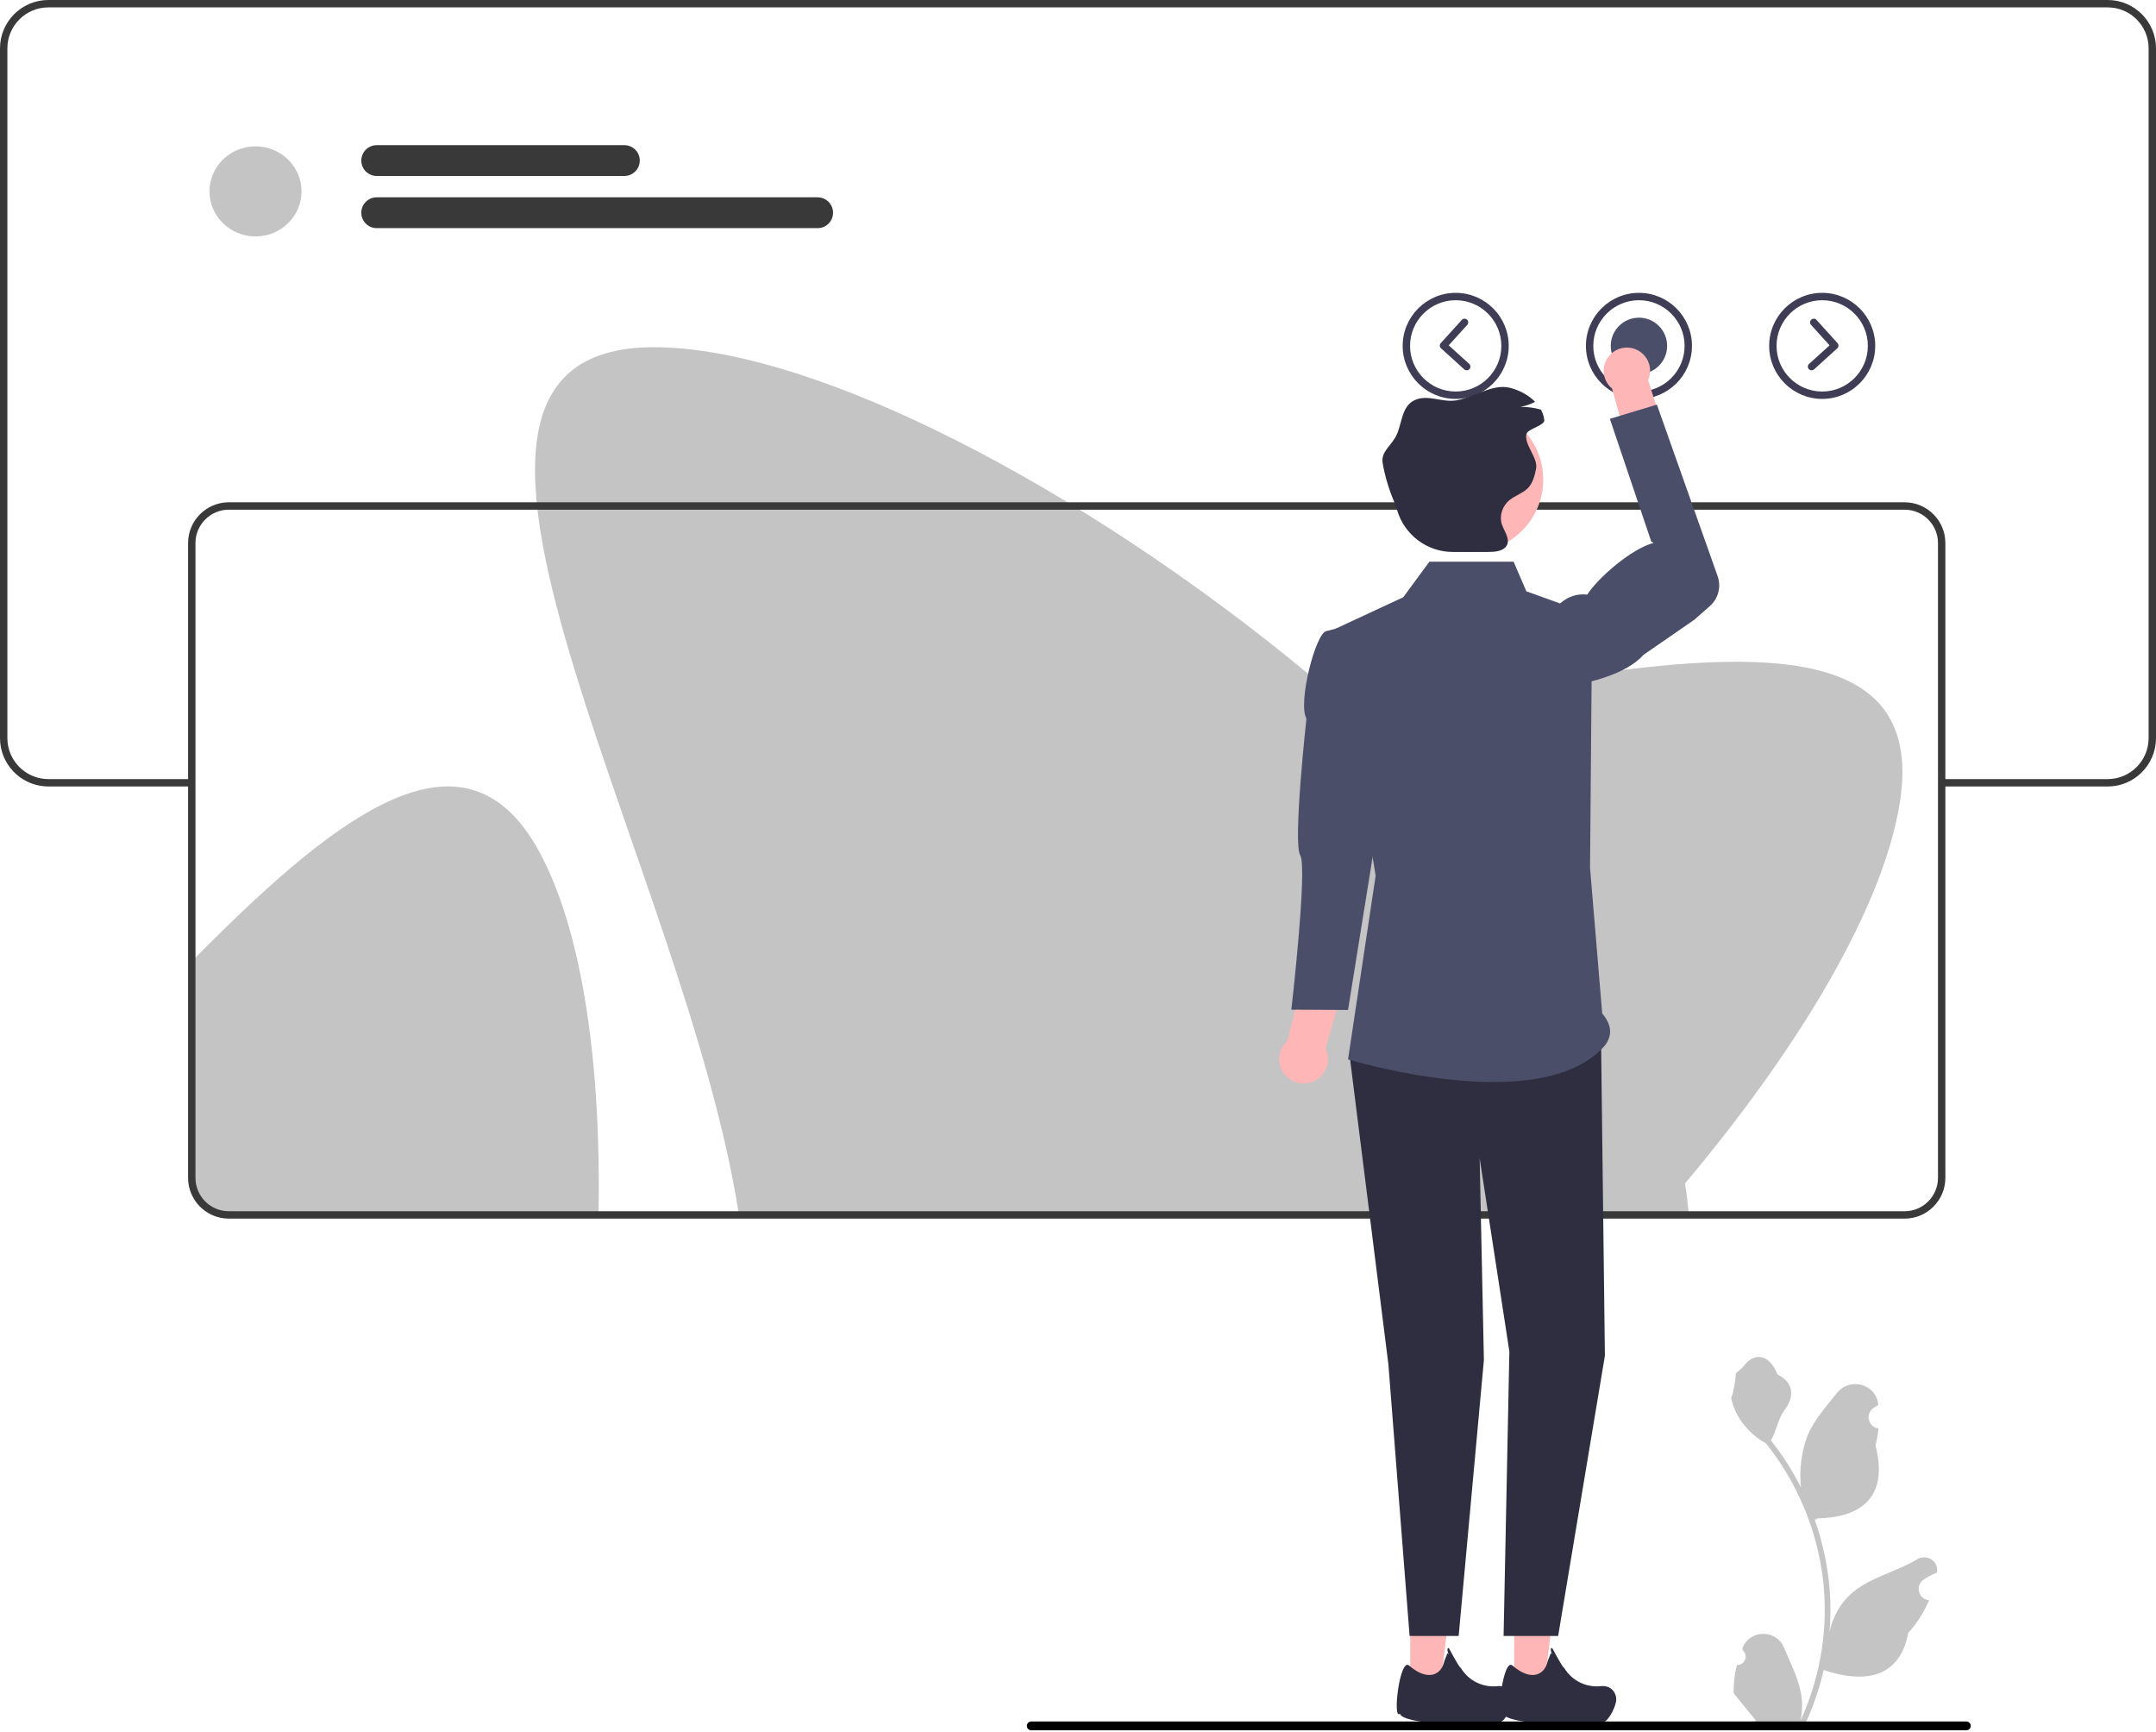<svg width="584" height="469" viewBox="0 0 584 469" fill="none" xmlns="http://www.w3.org/2000/svg">
<g clip-path="url(#clip0_0_5)">
<path d="M470.47 450.912C472.536 451.041 473.678 448.474 472.115 446.978L471.959 446.36C471.98 446.311 472 446.261 472.021 446.212C474.11 441.23 481.191 441.264 483.262 446.254C485.101 450.682 487.442 455.117 488.018 459.8C488.277 461.866 488.16 463.972 487.702 466C492.01 456.589 494.277 446.313 494.277 435.979C494.277 433.383 494.135 430.786 493.844 428.196C493.605 426.078 493.276 423.972 492.849 421.886C490.544 410.609 485.551 399.868 478.349 390.896C474.887 389.004 472 386.046 470.256 382.5C469.63 381.221 469.139 379.845 468.906 378.444C469.3 378.495 470.392 372.495 470.095 372.127C470.644 371.294 471.627 370.879 472.226 370.066C475.209 366.023 479.317 366.729 481.462 372.224C486.045 374.536 486.089 378.372 483.277 382.061C481.489 384.407 481.243 387.583 479.673 390.095C479.835 390.302 480.003 390.502 480.164 390.709C483.125 394.507 485.686 398.589 487.845 402.878C487.235 398.111 488.136 392.369 489.672 388.668C491.42 384.451 494.697 380.899 497.582 377.253C501.048 372.874 508.156 374.785 508.766 380.336C508.772 380.39 508.778 380.444 508.783 380.498C508.355 380.739 507.935 380.996 507.525 381.267C505.185 382.815 505.994 386.441 508.766 386.869L508.829 386.879C508.674 388.422 508.409 389.953 508.021 391.458C511.723 405.774 503.731 410.988 492.32 411.222C492.068 411.351 491.822 411.481 491.571 411.603C492.727 414.859 493.65 418.198 494.335 421.582C494.949 424.573 495.375 427.595 495.614 430.631C495.911 434.461 495.885 438.311 495.562 442.134L495.582 441.999C496.402 437.788 498.688 433.854 502.008 431.129C506.954 427.066 513.941 425.57 519.276 422.304C521.845 420.732 525.136 422.764 524.688 425.741L524.666 425.884C523.871 426.207 523.096 426.582 522.347 427.001C521.918 427.243 521.499 427.5 521.088 427.771C518.749 429.319 519.557 432.945 522.33 433.373L522.392 433.383C522.438 433.389 522.476 433.396 522.521 433.402C521.159 436.638 519.26 439.641 516.883 442.231C514.568 454.728 504.627 455.914 493.993 452.275H493.986C492.824 457.339 491.125 462.286 488.942 467.001H470.922C470.857 466.801 470.799 466.594 470.741 466.394C472.407 466.497 474.086 466.4 475.727 466.097C474.39 464.456 473.053 462.803 471.716 461.162C471.684 461.13 471.658 461.098 471.632 461.065C470.954 460.226 470.269 459.393 469.591 458.553L469.591 458.552C469.548 455.974 469.858 453.405 470.47 450.912Z" fill="#C4C4C4"/>
<path d="M514.615 217.335C509.835 247.555 484.255 289.035 449.095 329.035H259.025L278.895 203.395C325.255 203.595 383.655 189.325 430.815 182.615C482.715 175.245 520.985 177.025 514.615 217.335Z" fill="#C4C4C4"/>
<path d="M162.135 329.035H61.985C56.445 329.035 51.945 324.535 51.945 318.995V260.375C54.175 258.095 56.405 255.865 58.605 253.685C95.895 216.845 127.685 195.465 146.595 231.635C157.915 253.295 162.855 288.635 162.135 329.035Z" fill="#C4C4C4"/>
<path d="M570.91 0H13.1C5.88 0 0 5.87 0 13.09V199.9C0 206.82 5.41 212.52 12.22 212.96C12.51 212.99 12.8 213 13.1 213H52.22V211H13.1C12.8 211 12.51 210.99 12.22 210.96C6.51 210.51 2 205.72 2 199.9V13.09C2 6.97 6.98 2 13.1 2H570.91C577.03 2 582 6.97 582 13.09V199.9C582 206.02 577.03 211 570.91 211H526.22V213H570.91C578.13 213 584 207.12 584 199.9V13.09C584 5.87 578.13 0 570.91 0Z" fill="#393939"/>
<path d="M69.212 64.034C76.095 64.034 81.675 58.572 81.675 51.833C81.675 45.095 76.095 39.633 69.212 39.633C62.329 39.633 56.749 45.095 56.749 51.833C56.749 58.572 62.329 64.034 69.212 64.034Z" fill="#C4C4C4"/>
<path d="M169.125 47.659H102.04C99.738 47.659 97.866 45.787 97.866 43.485C97.866 41.184 99.738 39.312 102.04 39.312H169.125C171.426 39.312 173.299 41.184 173.299 43.485C173.299 45.787 171.426 47.659 169.125 47.659Z" fill="#393939"/>
<path d="M221.478 61.786H102.04C99.738 61.786 97.866 59.914 97.866 57.612C97.866 55.311 99.738 53.439 102.04 53.439H221.478C223.779 53.439 225.652 55.311 225.652 57.612C225.652 59.914 223.779 61.786 221.478 61.786Z" fill="#393939"/>
<path d="M394.309 108.035C386.388 108.035 379.945 101.592 379.945 93.672C379.945 85.752 386.388 79.308 394.309 79.308C402.229 79.308 408.672 85.752 408.672 93.672C408.672 101.592 402.229 108.035 394.309 108.035ZM394.309 81.308C387.491 81.308 381.945 86.855 381.945 93.672C381.945 100.489 387.491 106.035 394.309 106.035C401.126 106.035 406.672 100.489 406.672 93.672C406.672 86.855 401.126 81.308 394.309 81.308Z" fill="#3F3D56"/>
<path d="M443.945 108.035C436.024 108.035 429.581 101.592 429.581 93.672C429.581 85.752 436.024 79.308 443.945 79.308C451.865 79.308 458.309 85.752 458.309 93.672C458.309 101.592 451.865 108.035 443.945 108.035ZM443.945 81.308C437.128 81.308 431.581 86.855 431.581 93.672C431.581 100.489 437.128 106.035 443.945 106.035C450.762 106.035 456.309 100.489 456.309 93.672C456.309 86.855 450.762 81.308 443.945 81.308Z" fill="#3F3D56"/>
<path d="M443.945 101.308C448.162 101.308 451.581 97.889 451.581 93.672C451.581 89.454 448.162 86.035 443.945 86.035C439.727 86.035 436.309 89.454 436.309 93.672C436.309 97.889 439.727 101.308 443.945 101.308Z" fill="#4A4E69"/>
<path d="M493.581 108.035C485.661 108.035 479.218 101.592 479.218 93.672C479.218 85.752 485.661 79.308 493.581 79.308C501.502 79.308 507.945 85.752 507.945 93.672C507.945 101.592 501.502 108.035 493.581 108.035ZM493.581 81.308C486.764 81.308 481.218 86.855 481.218 93.672C481.218 100.489 486.764 106.035 493.581 106.035C500.398 106.035 505.945 100.489 505.945 93.672C505.945 86.855 500.398 81.308 493.581 81.308Z" fill="#3F3D56"/>
<path d="M457.425 329.035H200.151C193.109 283.219 169.887 227.761 155.895 182.227C140.503 132.121 136.282 94.035 177.098 94.035C220.72 94.035 293.535 132.213 354.04 182.227C409.422 227.99 454.496 283.663 457.425 329.035Z" fill="#C4C4C4"/>
<path d="M515.905 330.035H61.985C55.898 330.035 50.945 325.083 50.945 318.995V147.075C50.945 140.988 55.898 136.035 61.985 136.035H515.905C521.992 136.035 526.945 140.988 526.945 147.075V318.995C526.945 325.083 521.992 330.035 515.905 330.035ZM61.985 138.035C57 138.035 52.945 142.091 52.945 147.075V318.995C52.945 323.98 57 328.035 61.985 328.035H515.905C520.89 328.035 524.945 323.98 524.945 318.995V147.075C524.945 142.091 520.89 138.035 515.905 138.035H61.985Z" fill="#393939"/>
<path d="M410.163 459.328L417.956 459.327L421.664 429.266L410.161 429.267L410.163 459.328Z" fill="#FFB6B6"/>
<path d="M381.989 459.328L389.782 459.327L393.49 429.266L381.987 429.267L381.989 459.328Z" fill="#FFB6B6"/>
<path d="M365.516 285.447L376.073 369.468L381.822 443.066H395.111L401.947 368.318L400.797 313.694L408.847 366.018L407.28 443.066H422.058L434.721 367.168L433.662 280.238L365.516 285.447Z" fill="#2F2E41"/>
<path d="M409.997 152.124H387.178L380.098 161.75L361.698 170.307L372.623 237.159L365.148 286.897C365.148 286.897 417.471 302.941 434.721 283.153C436.612 280.656 436.828 277.849 433.996 274.479L430.696 235.02L431.271 166.564L413.447 160.146L409.997 152.124Z" fill="#4A4E69"/>
<path d="M348.727 281.867L353.488 262.67L364.833 263.86L359.078 283.977C359.353 284.553 359.55 285.179 359.65 285.844C360.193 289.459 357.703 292.831 354.088 293.375C350.472 293.918 347.101 291.428 346.557 287.812C346.21 285.507 347.101 283.304 348.727 281.867Z" fill="#FFB6B6"/>
<path d="M367.778 168.735L359.341 170.901C356.415 171.151 351.468 190.429 353.876 194.606C353.876 194.606 350.161 228.443 352.194 231.63C354.227 234.818 349.789 273.445 349.789 273.445L365.143 273.526L377.085 199.284L366.404 177.176C366.283 173.447 371.495 168.417 367.778 168.735Z" fill="#4A4E69"/>
<path d="M436.666 105.245L441.712 123.331L452.445 121.89L446.43 102.958C446.676 102.404 446.845 101.804 446.922 101.171C447.338 97.725 444.883 94.594 441.437 94.177C437.991 93.761 434.86 96.217 434.443 99.663C434.178 101.86 435.083 103.926 436.666 105.245Z" fill="#FFB6B6"/>
<path d="M414.247 179.587C415.387 183.928 419.628 186.707 424.059 185.994C430.999 184.876 440.68 182.45 445.204 177.326L458.955 167.836L463.144 164.149C465.44 162.127 466.276 158.912 465.254 156.029L448.807 109.581L436.068 113.431L447.295 146.708L447.945 147.035C442.009 148.471 432.623 156.721 429.945 161.035C424.28 160.38 420.548 164.604 417.438 170.399C414.609 172.53 413.348 176.161 414.247 179.587Z" fill="#4A4E69"/>
<path d="M398.452 149.452C409.256 149.452 418.014 140.694 418.014 129.889C418.014 119.085 409.256 110.327 398.452 110.327C387.648 110.327 378.889 119.085 378.889 129.889C378.889 140.694 387.648 149.452 398.452 149.452Z" fill="#FFB6B6"/>
<path d="M413.445 117.625C412.855 120.465 416.675 124.075 416.085 126.905C415.695 128.825 415.235 130.845 413.775 132.285C412.415 133.615 410.385 134.225 408.895 135.435C406.885 137.065 406.055 139.765 406.845 142.085C407.375 143.615 408.535 145.225 408.435 146.705C408.415 147.075 408.315 147.445 408.095 147.795C407.195 149.305 404.915 149.485 403.015 149.485H393.505C386.565 149.475 380.505 144.905 378.465 138.265C378.155 137.275 377.835 136.345 377.495 135.535C376.125 132.275 375.125 128.885 374.525 125.445C373.955 122.235 377.045 120.655 378.375 117.625C379.825 114.295 379.705 109.945 383.255 108.345C386.805 106.735 390.565 109.075 394.475 108.425L394.625 108.395C399.295 107.555 404.325 103.895 408.895 105.005C411.525 105.645 414.045 106.995 415.825 108.825C414.565 109.485 413.215 109.945 411.825 110.195C413.695 110.165 415.585 110.415 417.395 110.935C417.875 111.805 418.195 112.755 418.305 113.745C418.475 115.225 414.185 116.015 413.515 117.415C413.485 117.485 413.455 117.555 413.445 117.625Z" fill="#2F2E41"/>
<path d="M490.702 100.292C490.43 100.292 490.158 100.181 489.961 99.964C489.59 99.554 489.621 98.922 490.031 98.551L495.58 93.527L490.557 87.978C490.186 87.569 490.218 86.936 490.627 86.566C491.036 86.195 491.669 86.226 492.039 86.636L497.733 92.926C498.105 93.335 498.073 93.968 497.663 94.338L491.373 100.033C491.182 100.207 490.941 100.292 490.702 100.292Z" fill="#3F3D56"/>
<path d="M397.298 100.292C397.059 100.292 396.818 100.207 396.627 100.033L390.337 94.338C389.927 93.968 389.895 93.335 390.267 92.926L395.961 86.636C396.331 86.226 396.964 86.195 397.373 86.566C397.782 86.936 397.814 87.569 397.443 87.978L392.42 93.527L397.969 98.551C398.379 98.922 398.41 99.554 398.039 99.964C397.842 100.181 397.57 100.292 397.298 100.292Z" fill="#3F3D56"/>
<path d="M437.799 460.415C437.725 462.001 435.872 465.941 434.352 466.397C429.782 467.767 408.014 467.168 407.181 464.114C405.137 466.002 407.136 448.875 409.679 451.07C414.88 455.558 418.51 453.496 419.227 449.863L420.091 447.668L420.259 447.915C420.785 448.684 419.479 446.373 420.409 446.318C420.516 446.312 422.938 451.201 423.72 451.751L423.782 451.851C425.876 455.226 429.726 457.094 433.673 456.651C434.896 456.514 436.167 456.916 436.95 457.866C437.521 458.559 437.844 459.456 437.799 460.415Z" fill="#2F2E41"/>
<path d="M409.799 460.415C409.725 462.001 407.872 465.941 406.352 466.397C401.782 467.767 380.014 467.168 379.181 464.114C377.137 466.002 379.136 448.875 381.679 451.07C386.88 455.558 390.51 453.496 391.227 449.863L392.091 447.668L392.259 447.915C392.785 448.684 391.479 446.373 392.409 446.318C392.516 446.312 394.938 451.201 395.72 451.751L395.782 451.851C397.876 455.226 401.726 457.094 405.673 456.651C406.896 456.514 408.167 456.916 408.95 457.866C409.521 458.559 409.844 459.456 409.799 460.415Z" fill="#2F2E41"/>
<path d="M278.149 467.409C278.149 468.069 278.679 468.599 279.339 468.599H532.629C533.289 468.599 533.819 468.069 533.819 467.409C533.819 466.749 533.289 466.219 532.629 466.219H279.339C278.679 466.219 278.149 466.749 278.149 467.409Z" fill="black"/>
</g>
<defs>
<clipPath id="clip0_0_5">
<rect width="584" height="468.599" fill="white"/>
</clipPath>
</defs>
</svg>
